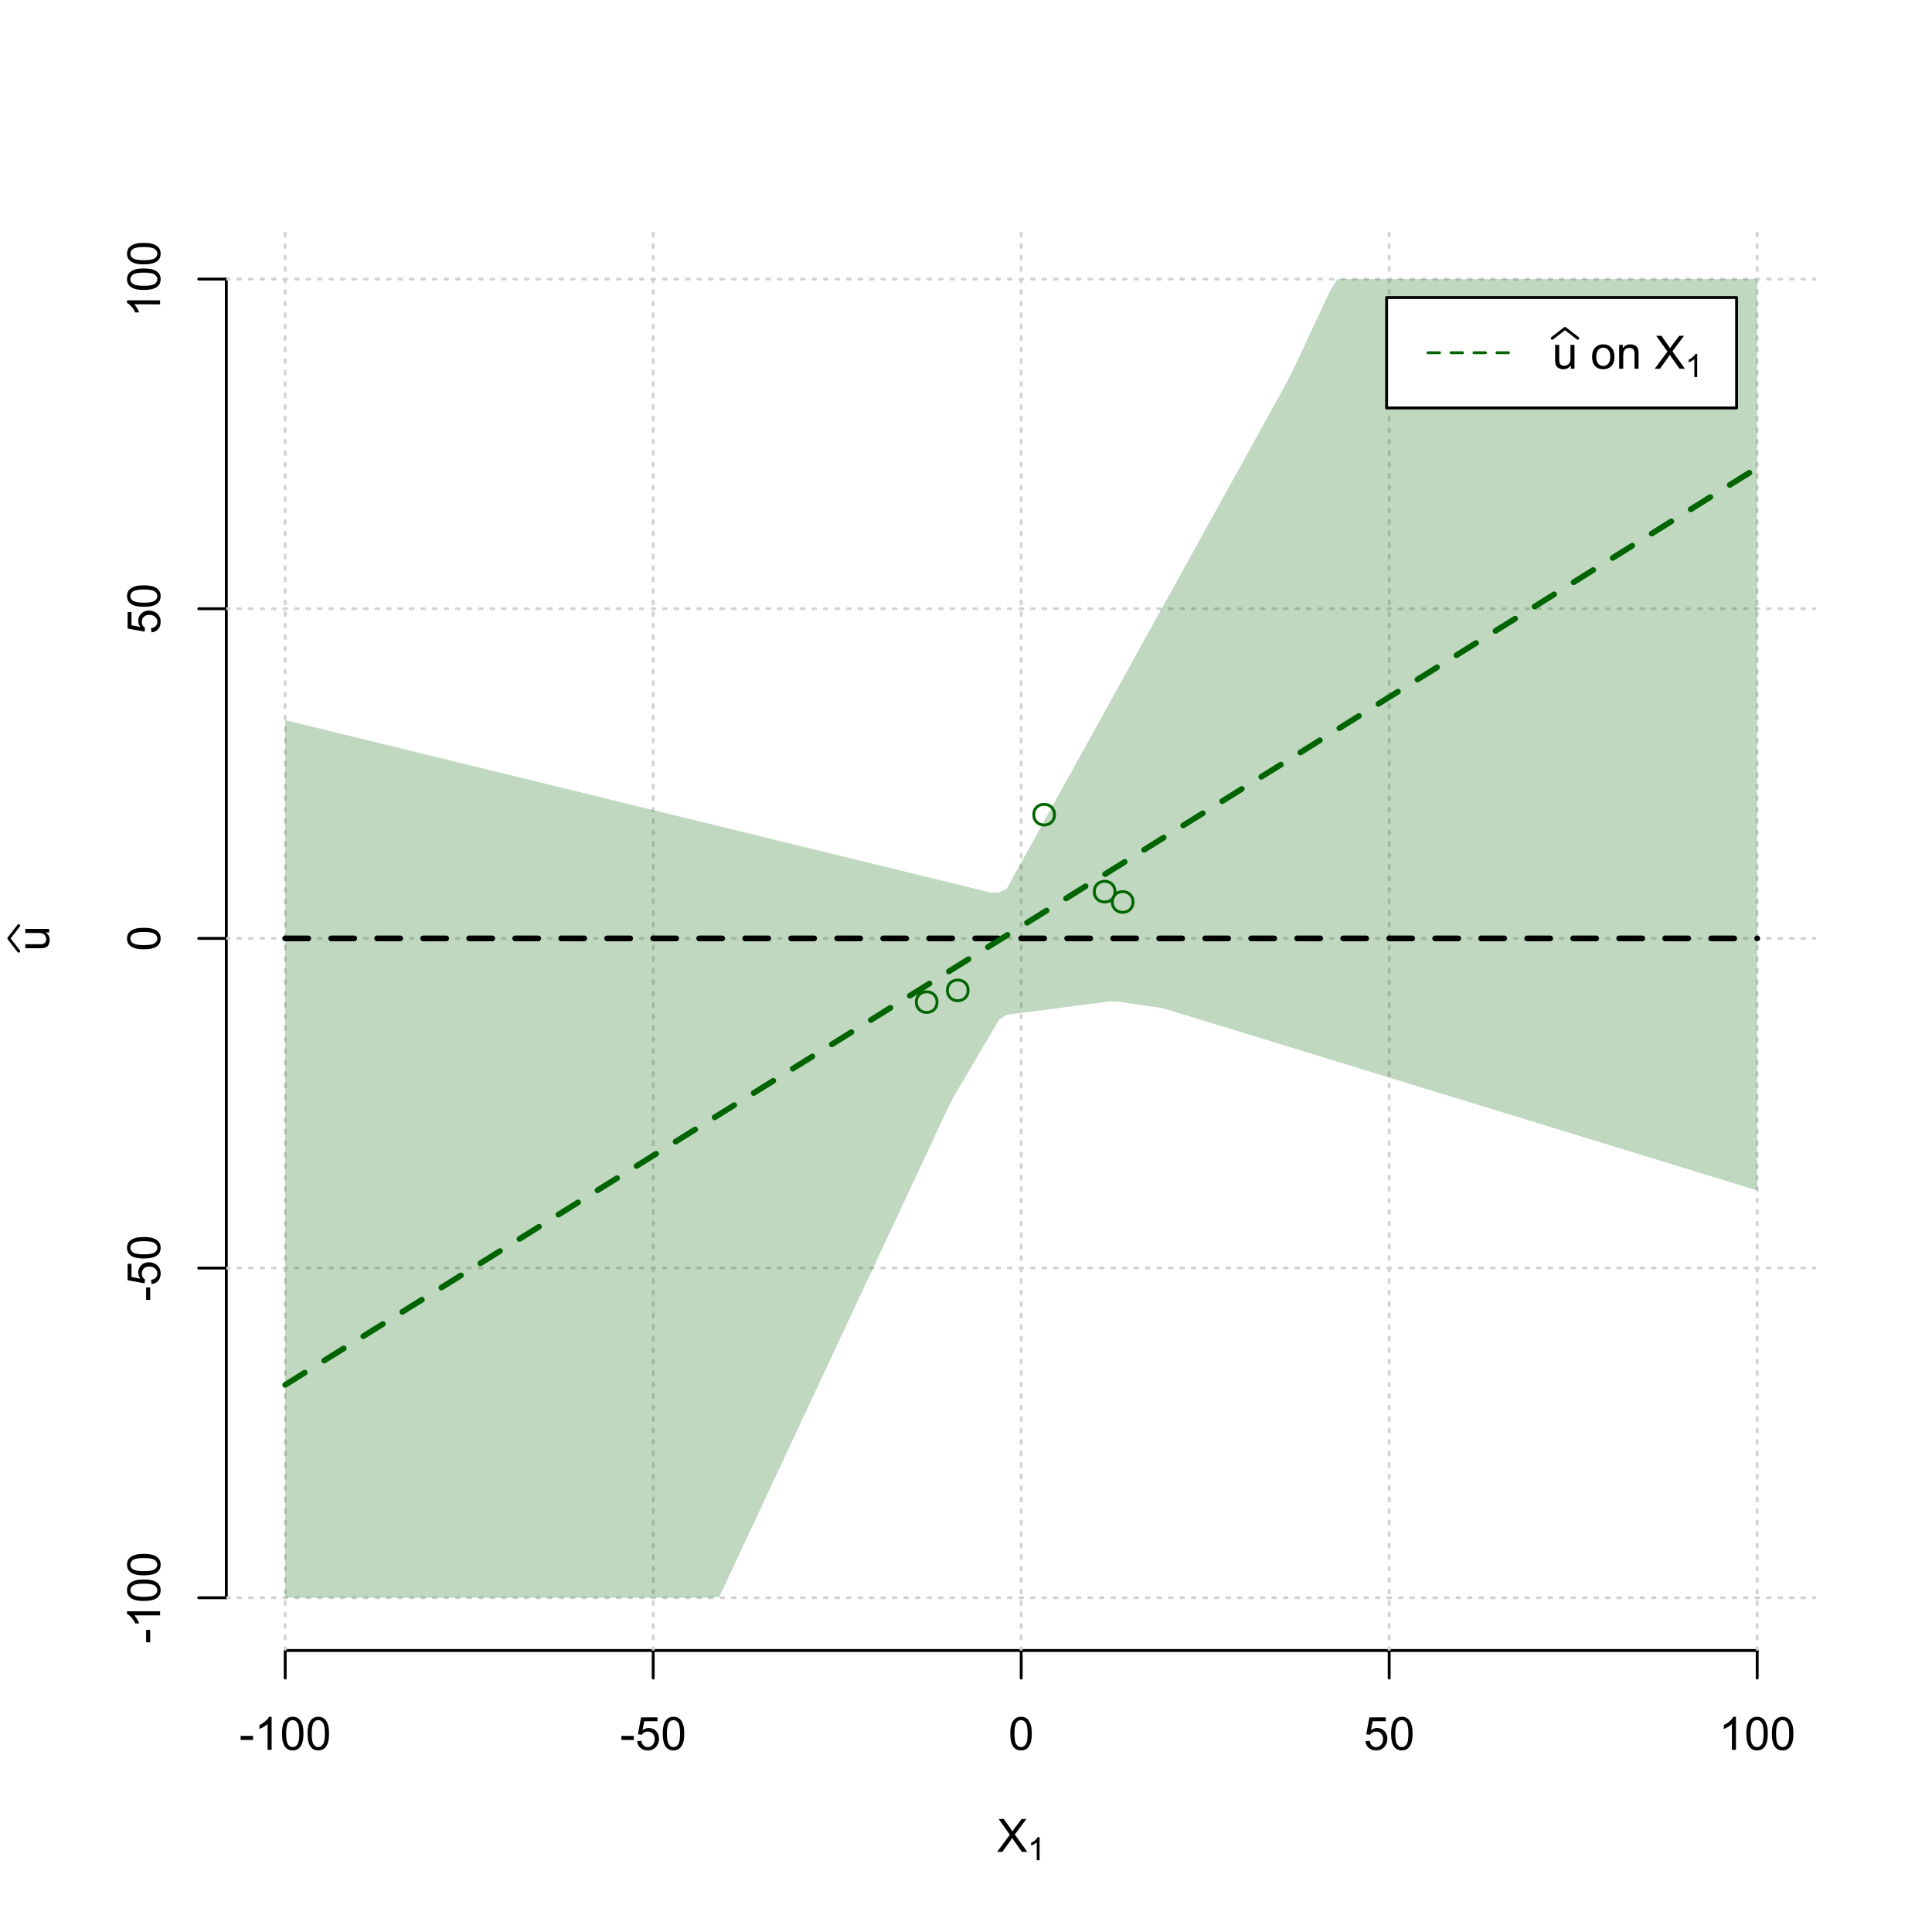 <?xml version="1.0" encoding="UTF-8"?>
<svg xmlns="http://www.w3.org/2000/svg" xmlns:xlink="http://www.w3.org/1999/xlink" width="504pt" height="504pt" viewBox="0 0 504 504" version="1.1">
<defs>
<g>
<symbol overflow="visible" id="glyph0-0">
<path style="stroke:none;" d="M 1.5 0 L 1.5 -7.5 L 7.5 -7.5 L 7.5 0 Z M 1.688 -0.188 L 7.312 -0.188 L 7.312 -7.312 L 1.688 -7.312 Z M 1.688 -0.188 "/>
</symbol>
<symbol overflow="visible" id="glyph0-1">
<path style="stroke:none;" d="M 0.055 0 L 3.375 -4.477 L 0.445 -8.59 L 1.797 -8.59 L 3.359 -6.387 C 3.68 -5.93 3.91 -5.578 4.047 -5.332 C 4.238 -5.645 4.465 -5.969 4.727 -6.312 L 6.457 -8.59 L 7.695 -8.59 L 4.676 -4.539 L 7.93 0 L 6.523 0 L 4.359 -3.062 C 4.238 -3.238 4.113 -3.43 3.984 -3.641 C 3.789 -3.324 3.652 -3.109 3.574 -2.992 L 1.418 0 Z M 0.055 0 "/>
</symbol>
<symbol overflow="visible" id="glyph0-2">
<path style="stroke:none;" d="M 0.383 -2.578 L 0.383 -3.641 L 3.621 -3.641 L 3.621 -2.578 Z M 0.383 -2.578 "/>
</symbol>
<symbol overflow="visible" id="glyph0-3">
<path style="stroke:none;" d="M 4.469 0 L 3.414 0 L 3.414 -6.719 C 3.16 -6.477 2.828 -6.234 2.414 -5.996 C 2 -5.75 1.629 -5.57 1.305 -5.449 L 1.305 -6.469 C 1.895 -6.742 2.41 -7.078 2.852 -7.477 C 3.293 -7.871 3.605 -8.254 3.789 -8.625 L 4.469 -8.625 Z M 4.469 0 "/>
</symbol>
<symbol overflow="visible" id="glyph0-4">
<path style="stroke:none;" d="M 0.5 -4.234 C 0.496 -5.246 0.602 -6.062 0.812 -6.688 C 1.02 -7.305 1.328 -7.785 1.742 -8.121 C 2.148 -8.457 2.668 -8.625 3.297 -8.625 C 3.758 -8.625 4.164 -8.531 4.512 -8.348 C 4.855 -8.16 5.141 -7.891 5.371 -7.543 C 5.594 -7.191 5.773 -6.766 5.906 -6.266 C 6.035 -5.762 6.098 -5.086 6.102 -4.234 C 6.098 -3.227 5.996 -2.414 5.789 -1.797 C 5.578 -1.176 5.266 -0.695 4.859 -0.359 C 4.445 -0.02 3.926 0.145 3.297 0.148 C 2.465 0.145 1.816 -0.148 1.348 -0.742 C 0.781 -1.457 0.496 -2.621 0.5 -4.234 Z M 1.582 -4.234 C 1.582 -2.824 1.746 -1.887 2.074 -1.418 C 2.402 -0.949 2.809 -0.715 3.297 -0.719 C 3.777 -0.715 4.184 -0.949 4.52 -1.422 C 4.848 -1.887 5.016 -2.824 5.016 -4.234 C 5.016 -5.648 4.848 -6.59 4.52 -7.055 C 4.184 -7.516 3.773 -7.746 3.289 -7.75 C 2.801 -7.746 2.414 -7.543 2.125 -7.137 C 1.762 -6.613 1.582 -5.645 1.582 -4.234 Z M 1.582 -4.234 "/>
</symbol>
<symbol overflow="visible" id="glyph0-5">
<path style="stroke:none;" d="M 0.5 -2.25 L 1.605 -2.344 C 1.684 -1.805 1.871 -1.398 2.176 -1.125 C 2.473 -0.852 2.836 -0.715 3.258 -0.719 C 3.766 -0.715 4.195 -0.906 4.547 -1.293 C 4.898 -1.672 5.074 -2.18 5.074 -2.82 C 5.074 -3.414 4.902 -3.891 4.566 -4.242 C 4.227 -4.59 3.785 -4.762 3.242 -4.766 C 2.898 -4.762 2.594 -4.684 2.32 -4.531 C 2.047 -4.375 1.832 -4.176 1.676 -3.93 L 0.688 -4.062 L 1.516 -8.473 L 5.789 -8.473 L 5.789 -7.465 L 2.359 -7.465 L 1.898 -5.156 C 2.414 -5.516 2.953 -5.695 3.523 -5.695 C 4.27 -5.695 4.902 -5.434 5.422 -4.914 C 5.934 -4.395 6.191 -3.727 6.195 -2.914 C 6.191 -2.133 5.965 -1.461 5.516 -0.898 C 4.961 -0.199 4.211 0.145 3.258 0.148 C 2.477 0.145 1.836 -0.07 1.344 -0.508 C 0.844 -0.941 0.562 -1.523 0.5 -2.25 Z M 0.5 -2.25 "/>
</symbol>
<symbol overflow="visible" id="glyph0-6">
<path style="stroke:none;" d="M 4.867 0 L 4.867 -0.914 C 4.379 -0.211 3.723 0.141 2.895 0.141 C 2.527 0.141 2.184 0.07 1.867 -0.07 C 1.547 -0.211 1.309 -0.387 1.156 -0.602 C 1 -0.812 0.895 -1.074 0.832 -1.383 C 0.785 -1.59 0.762 -1.918 0.766 -2.367 L 0.766 -6.223 L 1.82 -6.223 L 1.82 -2.773 C 1.816 -2.219 1.84 -1.848 1.887 -1.656 C 1.949 -1.379 2.09 -1.16 2.309 -1.004 C 2.523 -0.84 2.789 -0.762 3.105 -0.766 C 3.418 -0.762 3.715 -0.844 3.996 -1.008 C 4.273 -1.172 4.469 -1.391 4.586 -1.672 C 4.699 -1.949 4.758 -2.355 4.758 -2.891 L 4.758 -6.223 L 5.812 -6.223 L 5.812 0 Z M 4.867 0 "/>
</symbol>
<symbol overflow="visible" id="glyph0-7">
<path style="stroke:none;" d=""/>
</symbol>
<symbol overflow="visible" id="glyph0-8">
<path style="stroke:none;" d="M 0.398 -3.109 C 0.398 -4.262 0.719 -5.117 1.359 -5.672 C 1.895 -6.133 2.547 -6.363 3.316 -6.363 C 4.172 -6.363 4.871 -6.082 5.414 -5.52 C 5.953 -4.957 6.223 -4.184 6.227 -3.199 C 6.223 -2.398 6.102 -1.766 5.867 -1.309 C 5.625 -0.848 5.277 -0.492 4.82 -0.238 C 4.359 0.016 3.859 0.141 3.316 0.141 C 2.441 0.141 1.734 -0.137 1.203 -0.695 C 0.664 -1.254 0.398 -2.059 0.398 -3.109 Z M 1.484 -3.109 C 1.48 -2.309 1.656 -1.711 2.004 -1.32 C 2.348 -0.922 2.785 -0.727 3.316 -0.727 C 3.84 -0.727 4.273 -0.926 4.621 -1.324 C 4.969 -1.723 5.145 -2.328 5.145 -3.148 C 5.145 -3.914 4.969 -4.496 4.617 -4.895 C 4.266 -5.289 3.832 -5.488 3.316 -5.492 C 2.785 -5.488 2.348 -5.293 2.004 -4.898 C 1.656 -4.5 1.48 -3.902 1.484 -3.109 Z M 1.484 -3.109 "/>
</symbol>
<symbol overflow="visible" id="glyph0-9">
<path style="stroke:none;" d="M 0.789 0 L 0.789 -6.223 L 1.742 -6.223 L 1.742 -5.336 C 2.195 -6.02 2.855 -6.363 3.719 -6.363 C 4.09 -6.363 4.434 -6.293 4.754 -6.16 C 5.066 -6.023 5.305 -5.848 5.461 -5.633 C 5.617 -5.41 5.727 -5.152 5.789 -4.852 C 5.828 -4.656 5.848 -4.312 5.848 -3.828 L 5.848 0 L 4.793 0 L 4.793 -3.785 C 4.793 -4.215 4.75 -4.535 4.668 -4.75 C 4.586 -4.961 4.441 -5.129 4.234 -5.258 C 4.023 -5.383 3.777 -5.449 3.5 -5.449 C 3.047 -5.449 2.66 -5.305 2.332 -5.02 C 2.004 -4.734 1.84 -4.195 1.844 -3.398 L 1.844 0 Z M 0.789 0 "/>
</symbol>
<symbol overflow="visible" id="glyph1-0">
<path style="stroke:none;" d="M 1.051 0 L 1.051 -5.25 L 5.25 -5.25 L 5.25 0 Z M 1.18 -0.133 L 5.117 -0.133 L 5.117 -5.117 L 1.18 -5.117 Z M 1.18 -0.133 "/>
</symbol>
<symbol overflow="visible" id="glyph1-1">
<path style="stroke:none;" d="M 3.129 0 L 2.391 0 L 2.391 -4.703 C 2.211 -4.531 1.977 -4.363 1.691 -4.195 C 1.398 -4.023 1.141 -3.895 0.914 -3.812 L 0.914 -4.527 C 1.328 -4.719 1.688 -4.953 1.996 -5.234 C 2.305 -5.508 2.523 -5.777 2.652 -6.039 L 3.129 -6.039 Z M 3.129 0 "/>
</symbol>
<symbol overflow="visible" id="glyph2-0">
<path style="stroke:none;" d="M 0 -1.5 L -7.5 -1.5 L -7.5 -7.5 L 0 -7.5 Z M -0.188 -1.688 L -0.188 -7.312 L -7.312 -7.312 L -7.312 -1.688 Z M -0.188 -1.688 "/>
</symbol>
<symbol overflow="visible" id="glyph2-1">
<path style="stroke:none;" d="M 0 -4.867 L -0.914 -4.867 C -0.211 -4.379 0.141 -3.723 0.141 -2.895 C 0.141 -2.527 0.07 -2.184 -0.07 -1.867 C -0.211 -1.547 -0.387 -1.309 -0.598 -1.156 C -0.809 -1 -1.07 -0.895 -1.383 -0.832 C -1.59 -0.789 -1.918 -0.766 -2.367 -0.77 L -6.223 -0.77 L -6.223 -1.824 L -2.773 -1.824 C -2.219 -1.82 -1.848 -1.844 -1.656 -1.887 C -1.379 -1.949 -1.16 -2.09 -1.004 -2.309 C -0.84 -2.523 -0.762 -2.789 -0.766 -3.105 C -0.762 -3.418 -0.844 -3.715 -1.008 -3.996 C -1.172 -4.273 -1.391 -4.469 -1.672 -4.586 C -1.945 -4.699 -2.352 -4.758 -2.887 -4.758 L -6.223 -4.758 L -6.223 -5.812 L 0 -5.812 Z M 0 -4.867 "/>
</symbol>
<symbol overflow="visible" id="glyph2-2">
<path style="stroke:none;" d="M -2.578 -0.383 L -3.641 -0.383 L -3.641 -3.621 L -2.578 -3.621 Z M -2.578 -0.383 "/>
</symbol>
<symbol overflow="visible" id="glyph2-3">
<path style="stroke:none;" d="M 0 -4.469 L 0 -3.414 L -6.719 -3.418 C -6.477 -3.16 -6.234 -2.828 -5.996 -2.418 C -5.75 -2.004 -5.57 -1.633 -5.449 -1.309 L -6.469 -1.309 C -6.742 -1.895 -7.078 -2.41 -7.477 -2.852 C -7.871 -3.293 -8.254 -3.605 -8.625 -3.793 L -8.625 -4.473 Z M 0 -4.469 "/>
</symbol>
<symbol overflow="visible" id="glyph2-4">
<path style="stroke:none;" d="M -4.234 -0.5 C -5.246 -0.496 -6.062 -0.602 -6.688 -0.812 C -7.305 -1.02 -7.785 -1.328 -8.121 -1.742 C -8.457 -2.152 -8.625 -2.672 -8.625 -3.301 C -8.625 -3.758 -8.531 -4.164 -8.348 -4.512 C -8.16 -4.859 -7.891 -5.145 -7.543 -5.371 C -7.191 -5.594 -6.766 -5.773 -6.266 -5.906 C -5.762 -6.035 -5.086 -6.098 -4.234 -6.102 C -3.223 -6.098 -2.41 -5.996 -1.793 -5.789 C -1.176 -5.578 -0.695 -5.266 -0.359 -4.859 C -0.02 -4.445 0.145 -3.926 0.148 -3.297 C 0.145 -2.465 -0.148 -1.816 -0.742 -1.348 C -1.457 -0.781 -2.621 -0.496 -4.234 -0.5 Z M -4.234 -1.582 C -2.824 -1.582 -1.887 -1.746 -1.418 -2.074 C -0.949 -2.402 -0.715 -2.809 -0.719 -3.297 C -0.715 -3.777 -0.949 -4.184 -1.422 -4.52 C -1.887 -4.848 -2.824 -5.016 -4.234 -5.016 C -5.648 -5.016 -6.59 -4.848 -7.055 -4.52 C -7.516 -4.188 -7.746 -3.777 -7.75 -3.289 C -7.746 -2.801 -7.543 -2.414 -7.137 -2.129 C -6.613 -1.762 -5.645 -1.582 -4.234 -1.582 Z M -4.234 -1.582 "/>
</symbol>
<symbol overflow="visible" id="glyph2-5">
<path style="stroke:none;" d="M -2.25 -0.5 L -2.344 -1.605 C -1.805 -1.684 -1.398 -1.871 -1.125 -2.176 C -0.852 -2.473 -0.715 -2.836 -0.719 -3.258 C -0.715 -3.766 -0.906 -4.195 -1.293 -4.547 C -1.672 -4.898 -2.18 -5.074 -2.816 -5.074 C -3.414 -5.074 -3.891 -4.902 -4.242 -4.566 C -4.59 -4.227 -4.762 -3.785 -4.766 -3.242 C -4.762 -2.898 -4.684 -2.594 -4.531 -2.32 C -4.375 -2.047 -4.176 -1.832 -3.93 -1.676 L -4.062 -0.688 L -8.473 -1.52 L -8.473 -5.789 L -7.465 -5.789 L -7.465 -2.363 L -5.156 -1.898 C -5.516 -2.414 -5.695 -2.953 -5.695 -3.523 C -5.695 -4.27 -5.434 -4.902 -4.914 -5.422 C -4.395 -5.934 -3.727 -6.191 -2.91 -6.195 C -2.133 -6.191 -1.461 -5.965 -0.895 -5.516 C -0.199 -4.961 0.145 -4.211 0.148 -3.258 C 0.145 -2.477 -0.07 -1.836 -0.508 -1.344 C -0.941 -0.848 -1.523 -0.566 -2.25 -0.5 Z M -2.25 -0.5 "/>
</symbol>
</g>
<clipPath id="clip1">
  <path d="M 74 59.039 L 75 59.039 L 75 430.559 L 74 430.559 Z M 74 59.039 "/>
</clipPath>
<clipPath id="clip2">
  <path d="M 170 59.039 L 171 59.039 L 171 430.559 L 170 430.559 Z M 170 59.039 "/>
</clipPath>
<clipPath id="clip3">
  <path d="M 266 59.039 L 267 59.039 L 267 430.559 L 266 430.559 Z M 266 59.039 "/>
</clipPath>
<clipPath id="clip4">
  <path d="M 362 59.039 L 363 59.039 L 363 430.559 L 362 430.559 Z M 362 59.039 "/>
</clipPath>
<clipPath id="clip5">
  <path d="M 458 59.039 L 459 59.039 L 459 430.559 L 458 430.559 Z M 458 59.039 "/>
</clipPath>
<clipPath id="clip6">
  <path d="M 59.039 416 L 473.758 416 L 473.758 418 L 59.039 418 Z M 59.039 416 "/>
</clipPath>
<clipPath id="clip7">
  <path d="M 59.039 330 L 473.758 330 L 473.758 332 L 59.039 332 Z M 59.039 330 "/>
</clipPath>
<clipPath id="clip8">
  <path d="M 59.039 244 L 473.758 244 L 473.758 246 L 59.039 246 Z M 59.039 244 "/>
</clipPath>
<clipPath id="clip9">
  <path d="M 59.039 158 L 473.758 158 L 473.758 160 L 59.039 160 Z M 59.039 158 "/>
</clipPath>
<clipPath id="clip10">
  <path d="M 59.039 72 L 473.758 72 L 473.758 74 L 59.039 74 Z M 59.039 72 "/>
</clipPath>
</defs>
<g id="surface5856">
<rect x="0" y="0" width="504" height="504" style="fill:rgb(100%,100%,100%);fill-opacity:1;stroke:none;"/>
<g style="fill:rgb(0%,0%,0%);fill-opacity:1;">
  <use xlink:href="#glyph0-1" x="260.062" y="483.102"/>
</g>
<g style="fill:rgb(0%,0%,0%);fill-opacity:1;">
  <use xlink:href="#glyph1-1" x="268.066" y="485.281"/>
</g>
<g style="fill:rgb(0%,0%,0%);fill-opacity:1;">
  <use xlink:href="#glyph2-1" x="12.82" y="248.137"/>
</g>
<path style="fill:none;stroke-width:0.75;stroke-linecap:round;stroke-linejoin:round;stroke:rgb(0%,0%,0%);stroke-opacity:1;stroke-miterlimit:10;" d="M 4.879 248.137 L 2.301 244.801 L 4.879 241.465 "/>
<path style="fill:none;stroke-width:0.75;stroke-linecap:round;stroke-linejoin:round;stroke:rgb(0%,0%,0%);stroke-opacity:1;stroke-miterlimit:10;" d="M 74.398 430.559 L 458.398 430.559 "/>
<path style="fill:none;stroke-width:0.75;stroke-linecap:round;stroke-linejoin:round;stroke:rgb(0%,0%,0%);stroke-opacity:1;stroke-miterlimit:10;" d="M 74.398 430.559 L 74.398 437.762 "/>
<path style="fill:none;stroke-width:0.75;stroke-linecap:round;stroke-linejoin:round;stroke:rgb(0%,0%,0%);stroke-opacity:1;stroke-miterlimit:10;" d="M 170.398 430.559 L 170.398 437.762 "/>
<path style="fill:none;stroke-width:0.75;stroke-linecap:round;stroke-linejoin:round;stroke:rgb(0%,0%,0%);stroke-opacity:1;stroke-miterlimit:10;" d="M 266.398 430.559 L 266.398 437.762 "/>
<path style="fill:none;stroke-width:0.75;stroke-linecap:round;stroke-linejoin:round;stroke:rgb(0%,0%,0%);stroke-opacity:1;stroke-miterlimit:10;" d="M 362.398 430.559 L 362.398 437.762 "/>
<path style="fill:none;stroke-width:0.75;stroke-linecap:round;stroke-linejoin:round;stroke:rgb(0%,0%,0%);stroke-opacity:1;stroke-miterlimit:10;" d="M 458.398 430.559 L 458.398 437.762 "/>
<g style="fill:rgb(0%,0%,0%);fill-opacity:1;">
  <use xlink:href="#glyph0-2" x="62.391" y="456.48"/>
  <use xlink:href="#glyph0-3" x="66.387" y="456.48"/>
  <use xlink:href="#glyph0-4" x="73.061" y="456.48"/>
  <use xlink:href="#glyph0-4" x="79.734" y="456.48"/>
</g>
<g style="fill:rgb(0%,0%,0%);fill-opacity:1;">
  <use xlink:href="#glyph0-2" x="161.727" y="456.48"/>
  <use xlink:href="#glyph0-5" x="165.723" y="456.48"/>
  <use xlink:href="#glyph0-4" x="172.396" y="456.48"/>
</g>
<g style="fill:rgb(0%,0%,0%);fill-opacity:1;">
  <use xlink:href="#glyph0-4" x="263.062" y="456.48"/>
</g>
<g style="fill:rgb(0%,0%,0%);fill-opacity:1;">
  <use xlink:href="#glyph0-5" x="355.727" y="456.48"/>
  <use xlink:href="#glyph0-4" x="362.4" y="456.48"/>
</g>
<g style="fill:rgb(0%,0%,0%);fill-opacity:1;">
  <use xlink:href="#glyph0-3" x="448.387" y="456.48"/>
  <use xlink:href="#glyph0-4" x="455.061" y="456.48"/>
  <use xlink:href="#glyph0-4" x="461.734" y="456.48"/>
</g>
<path style="fill:none;stroke-width:0.75;stroke-linecap:round;stroke-linejoin:round;stroke:rgb(0%,0%,0%);stroke-opacity:1;stroke-miterlimit:10;" d="M 59.039 416.801 L 59.039 72.801 "/>
<path style="fill:none;stroke-width:0.75;stroke-linecap:round;stroke-linejoin:round;stroke:rgb(0%,0%,0%);stroke-opacity:1;stroke-miterlimit:10;" d="M 59.039 416.801 L 51.84 416.801 "/>
<path style="fill:none;stroke-width:0.75;stroke-linecap:round;stroke-linejoin:round;stroke:rgb(0%,0%,0%);stroke-opacity:1;stroke-miterlimit:10;" d="M 59.039 330.801 L 51.84 330.801 "/>
<path style="fill:none;stroke-width:0.75;stroke-linecap:round;stroke-linejoin:round;stroke:rgb(0%,0%,0%);stroke-opacity:1;stroke-miterlimit:10;" d="M 59.039 244.801 L 51.84 244.801 "/>
<path style="fill:none;stroke-width:0.75;stroke-linecap:round;stroke-linejoin:round;stroke:rgb(0%,0%,0%);stroke-opacity:1;stroke-miterlimit:10;" d="M 59.039 158.801 L 51.84 158.801 "/>
<path style="fill:none;stroke-width:0.75;stroke-linecap:round;stroke-linejoin:round;stroke:rgb(0%,0%,0%);stroke-opacity:1;stroke-miterlimit:10;" d="M 59.039 72.801 L 51.84 72.801 "/>
<g style="fill:rgb(0%,0%,0%);fill-opacity:1;">
  <use xlink:href="#glyph2-2" x="41.762" y="428.809"/>
  <use xlink:href="#glyph2-3" x="41.762" y="424.812"/>
  <use xlink:href="#glyph2-4" x="41.762" y="418.139"/>
  <use xlink:href="#glyph2-4" x="41.762" y="411.465"/>
</g>
<g style="fill:rgb(0%,0%,0%);fill-opacity:1;">
  <use xlink:href="#glyph2-2" x="41.762" y="339.473"/>
  <use xlink:href="#glyph2-5" x="41.762" y="335.477"/>
  <use xlink:href="#glyph2-4" x="41.762" y="328.803"/>
</g>
<g style="fill:rgb(0%,0%,0%);fill-opacity:1;">
  <use xlink:href="#glyph2-4" x="41.762" y="248.137"/>
</g>
<g style="fill:rgb(0%,0%,0%);fill-opacity:1;">
  <use xlink:href="#glyph2-5" x="41.762" y="165.473"/>
  <use xlink:href="#glyph2-4" x="41.762" y="158.799"/>
</g>
<g style="fill:rgb(0%,0%,0%);fill-opacity:1;">
  <use xlink:href="#glyph2-3" x="41.762" y="82.812"/>
  <use xlink:href="#glyph2-4" x="41.762" y="76.139"/>
  <use xlink:href="#glyph2-4" x="41.762" y="69.465"/>
</g>
<g clip-path="url(#clip1)" clip-rule="nonzero">
<path style="fill:none;stroke-width:0.75;stroke-linecap:round;stroke-linejoin:round;stroke:rgb(82.745%,82.745%,82.745%);stroke-opacity:1;stroke-dasharray:0.75,2.25;stroke-miterlimit:10;" d="M 74.398 430.559 L 74.398 59.039 "/>
</g>
<g clip-path="url(#clip2)" clip-rule="nonzero">
<path style="fill:none;stroke-width:0.75;stroke-linecap:round;stroke-linejoin:round;stroke:rgb(82.745%,82.745%,82.745%);stroke-opacity:1;stroke-dasharray:0.75,2.25;stroke-miterlimit:10;" d="M 170.398 430.559 L 170.398 59.039 "/>
</g>
<g clip-path="url(#clip3)" clip-rule="nonzero">
<path style="fill:none;stroke-width:0.75;stroke-linecap:round;stroke-linejoin:round;stroke:rgb(82.745%,82.745%,82.745%);stroke-opacity:1;stroke-dasharray:0.75,2.25;stroke-miterlimit:10;" d="M 266.398 430.559 L 266.398 59.039 "/>
</g>
<g clip-path="url(#clip4)" clip-rule="nonzero">
<path style="fill:none;stroke-width:0.75;stroke-linecap:round;stroke-linejoin:round;stroke:rgb(82.745%,82.745%,82.745%);stroke-opacity:1;stroke-dasharray:0.75,2.25;stroke-miterlimit:10;" d="M 362.398 430.559 L 362.398 59.039 "/>
</g>
<g clip-path="url(#clip5)" clip-rule="nonzero">
<path style="fill:none;stroke-width:0.75;stroke-linecap:round;stroke-linejoin:round;stroke:rgb(82.745%,82.745%,82.745%);stroke-opacity:1;stroke-dasharray:0.75,2.25;stroke-miterlimit:10;" d="M 458.398 430.559 L 458.398 59.039 "/>
</g>
<g clip-path="url(#clip6)" clip-rule="nonzero">
<path style="fill:none;stroke-width:0.75;stroke-linecap:round;stroke-linejoin:round;stroke:rgb(82.745%,82.745%,82.745%);stroke-opacity:1;stroke-dasharray:0.75,2.25;stroke-miterlimit:10;" d="M 59.039 416.801 L 473.762 416.801 "/>
</g>
<g clip-path="url(#clip7)" clip-rule="nonzero">
<path style="fill:none;stroke-width:0.75;stroke-linecap:round;stroke-linejoin:round;stroke:rgb(82.745%,82.745%,82.745%);stroke-opacity:1;stroke-dasharray:0.75,2.25;stroke-miterlimit:10;" d="M 59.039 330.801 L 473.762 330.801 "/>
</g>
<g clip-path="url(#clip8)" clip-rule="nonzero">
<path style="fill:none;stroke-width:0.75;stroke-linecap:round;stroke-linejoin:round;stroke:rgb(82.745%,82.745%,82.745%);stroke-opacity:1;stroke-dasharray:0.75,2.25;stroke-miterlimit:10;" d="M 59.039 244.801 L 473.762 244.801 "/>
</g>
<g clip-path="url(#clip9)" clip-rule="nonzero">
<path style="fill:none;stroke-width:0.75;stroke-linecap:round;stroke-linejoin:round;stroke:rgb(82.745%,82.745%,82.745%);stroke-opacity:1;stroke-dasharray:0.75,2.25;stroke-miterlimit:10;" d="M 59.039 158.801 L 473.762 158.801 "/>
</g>
<g clip-path="url(#clip10)" clip-rule="nonzero">
<path style="fill:none;stroke-width:0.75;stroke-linecap:round;stroke-linejoin:round;stroke:rgb(82.745%,82.745%,82.745%);stroke-opacity:1;stroke-dasharray:0.75,2.25;stroke-miterlimit:10;" d="M 59.039 72.801 L 473.762 72.801 "/>
</g>
<path style=" stroke:none;fill-rule:nonzero;fill:rgb(0%,39.216%,0%);fill-opacity:0.251;" d="M 74.398 133.895 L 74.398 187.863 L 76.32 188.332 L 78.238 188.801 L 80.16 189.27 L 82.078 189.738 L 85.922 190.676 L 87.84 191.148 L 89.762 191.617 L 91.68 192.086 L 93.602 192.555 L 95.52 193.023 L 97.441 193.492 L 99.359 193.961 L 101.281 194.43 L 103.199 194.902 L 105.121 195.371 L 107.039 195.84 L 108.961 196.309 L 110.879 196.777 L 112.801 197.246 L 114.719 197.715 L 116.641 198.184 L 118.559 198.656 L 120.48 199.125 L 122.398 199.594 L 124.32 200.062 L 126.238 200.531 L 128.16 201 L 130.078 201.469 L 132 201.941 L 133.922 202.41 L 135.84 202.879 L 137.762 203.348 L 139.68 203.816 L 141.602 204.285 L 143.52 204.754 L 145.441 205.223 L 147.359 205.695 L 149.281 206.164 L 151.199 206.633 L 153.121 207.102 L 155.039 207.57 L 156.961 208.039 L 158.879 208.508 L 160.801 208.98 L 162.719 209.449 L 164.641 209.918 L 166.559 210.387 L 168.48 210.855 L 170.398 211.324 L 172.32 211.793 L 174.238 212.262 L 176.16 212.734 L 178.078 213.203 L 181.922 214.141 L 183.84 214.609 L 185.762 215.078 L 187.68 215.547 L 189.602 216.02 L 191.52 216.488 L 193.441 216.957 L 195.359 217.426 L 197.281 217.895 L 199.199 218.363 L 201.121 218.832 L 203.039 219.301 L 204.961 219.773 L 206.879 220.242 L 208.801 220.711 L 210.719 221.18 L 212.641 221.648 L 214.559 222.117 L 216.48 222.586 L 218.398 223.059 L 220.32 223.527 L 222.238 223.996 L 224.16 224.465 L 226.078 224.934 L 229.922 225.871 L 231.84 226.34 L 233.762 226.812 L 235.68 227.281 L 237.602 227.75 L 239.52 228.219 L 241.441 228.688 L 243.359 229.156 L 245.281 229.625 L 247.199 230.098 L 249.121 230.566 L 251.039 231.035 L 252.961 231.504 L 254.879 231.973 L 256.801 232.441 L 258.719 232.91 L 260.641 232.785 L 262.559 231.965 L 264.48 228.492 L 266.398 225.023 L 268.32 221.551 L 270.238 218.082 L 272.16 214.609 L 274.078 211.137 L 276 207.668 L 277.922 204.195 L 279.84 200.727 L 281.762 197.254 L 283.68 193.785 L 285.602 190.312 L 287.52 186.844 L 289.441 183.371 L 291.359 179.902 L 293.281 176.43 L 295.199 172.961 L 297.121 169.488 L 299.039 166.02 L 300.961 162.547 L 302.879 159.078 L 304.801 155.605 L 306.719 152.137 L 308.641 148.664 L 310.559 145.191 L 312.48 141.723 L 314.398 138.25 L 316.32 134.781 L 318.238 131.309 L 320.16 127.84 L 322.078 124.367 L 324 120.898 L 325.922 117.426 L 327.84 113.957 L 329.762 110.484 L 331.68 107.016 L 333.602 103.543 L 335.52 100.074 L 337.441 96.273 L 339.359 92.164 L 341.281 88.059 L 343.199 83.953 L 345.121 79.848 L 347.039 75.742 L 348.961 72.801 L 458.398 72.801 L 458.398 369.43 L 458.398 310.547 L 456.48 309.957 L 454.559 309.367 L 452.641 308.781 L 450.719 308.191 L 448.801 307.602 L 446.879 307.012 L 444.961 306.426 L 443.039 305.836 L 441.121 305.246 L 439.199 304.656 L 437.281 304.07 L 435.359 303.48 L 433.441 302.891 L 431.52 302.301 L 429.602 301.715 L 427.68 301.125 L 425.762 300.535 L 423.84 299.945 L 421.922 299.359 L 418.078 298.18 L 416.16 297.59 L 414.238 297.004 L 412.32 296.414 L 410.398 295.824 L 408.48 295.234 L 406.559 294.648 L 404.641 294.059 L 402.719 293.469 L 400.801 292.883 L 398.879 292.293 L 396.961 291.703 L 395.039 291.113 L 393.121 290.527 L 391.199 289.938 L 389.281 289.348 L 387.359 288.758 L 385.441 288.172 L 383.52 287.582 L 381.602 286.992 L 379.68 286.402 L 377.762 285.816 L 375.84 285.227 L 373.922 284.637 L 372 284.047 L 370.078 283.461 L 368.16 282.871 L 366.238 282.281 L 364.32 281.691 L 362.398 281.105 L 360.48 280.516 L 358.559 279.926 L 356.641 279.336 L 354.719 278.75 L 352.801 278.16 L 350.879 277.57 L 348.961 276.98 L 347.039 276.395 L 345.121 275.805 L 343.199 275.215 L 341.281 274.625 L 339.359 274.039 L 337.441 273.449 L 335.52 272.859 L 333.602 272.27 L 331.68 271.684 L 329.762 271.094 L 327.84 270.504 L 325.922 269.914 L 324 269.328 L 322.078 268.738 L 320.16 268.148 L 318.238 267.562 L 316.32 266.973 L 314.398 266.383 L 312.48 265.793 L 310.559 265.207 L 308.641 264.617 L 306.719 264.027 L 304.801 263.438 L 302.879 262.93 L 300.961 262.652 L 299.039 262.375 L 297.121 262.102 L 295.199 261.824 L 293.281 261.547 L 291.359 261.273 L 289.441 261.242 L 287.52 261.492 L 285.602 261.742 L 283.68 261.992 L 281.762 262.242 L 279.84 262.492 L 277.922 262.742 L 274.078 263.242 L 272.16 263.492 L 270.238 263.742 L 268.32 263.992 L 266.398 264.242 L 264.48 264.492 L 262.559 264.742 L 260.641 265.984 L 258.719 269.242 L 256.801 272.496 L 254.879 275.75 L 252.961 279.008 L 251.039 282.262 L 249.121 285.516 L 247.199 289.238 L 245.281 293.344 L 243.359 297.449 L 241.441 301.555 L 239.52 305.664 L 237.602 309.77 L 235.68 313.875 L 233.762 317.98 L 231.84 322.086 L 229.922 326.191 L 226.078 334.402 L 224.16 338.508 L 222.238 342.613 L 220.32 346.719 L 218.398 350.824 L 216.48 354.93 L 214.559 359.035 L 212.641 363.141 L 210.719 367.246 L 208.801 371.352 L 206.879 375.461 L 204.961 379.566 L 203.039 383.672 L 201.121 387.777 L 199.199 391.883 L 197.281 395.988 L 195.359 400.094 L 193.441 404.199 L 191.52 408.305 L 189.602 412.41 L 187.68 416.516 L 185.762 416.801 L 74.398 416.801 Z M 74.398 133.895 "/>
<path style="fill:none;stroke-width:0.75;stroke-linecap:round;stroke-linejoin:round;stroke:rgb(0%,39.216%,0%);stroke-opacity:1;stroke-miterlimit:10;" d="M 275.082 212.523 C 275.082 216.121 269.684 216.121 269.684 212.523 C 269.684 208.922 275.082 208.922 275.082 212.523 "/>
<path style="fill:none;stroke-width:0.75;stroke-linecap:round;stroke-linejoin:round;stroke:rgb(0%,39.216%,0%);stroke-opacity:1;stroke-miterlimit:10;" d="M 290.867 232.605 C 290.867 236.207 285.469 236.207 285.469 232.605 C 285.469 229.004 290.867 229.004 290.867 232.605 "/>
<path style="fill:none;stroke-width:0.75;stroke-linecap:round;stroke-linejoin:round;stroke:rgb(0%,39.216%,0%);stroke-opacity:1;stroke-miterlimit:10;" d="M 252.547 258.355 C 252.547 261.957 247.145 261.957 247.145 258.355 C 247.145 254.758 252.547 254.758 252.547 258.355 "/>
<path style="fill:none;stroke-width:0.75;stroke-linecap:round;stroke-linejoin:round;stroke:rgb(0%,39.216%,0%);stroke-opacity:1;stroke-miterlimit:10;" d="M 295.566 235.301 C 295.566 238.902 290.168 238.902 290.168 235.301 C 290.168 231.699 295.566 231.699 295.566 235.301 "/>
<path style="fill:none;stroke-width:0.75;stroke-linecap:round;stroke-linejoin:round;stroke:rgb(0%,39.216%,0%);stroke-opacity:1;stroke-miterlimit:10;" d="M 244.441 261.418 C 244.441 265.02 239.039 265.02 239.039 261.418 C 239.039 257.82 244.441 257.82 244.441 261.418 "/>
<path style="fill:none;stroke-width:1.5;stroke-linecap:round;stroke-linejoin:round;stroke:rgb(0%,0%,0%);stroke-opacity:1;stroke-dasharray:6,6;stroke-miterlimit:10;" d="M 74.398 244.801 L 458.398 244.801 "/>
<path style="fill:none;stroke-width:1.5;stroke-linecap:round;stroke-linejoin:round;stroke:rgb(0%,39.216%,0%);stroke-opacity:1;stroke-dasharray:6,6;stroke-miterlimit:10;" d="M 74.398 361.266 L 76.32 360.07 L 78.238 358.875 L 80.16 357.68 L 82.078 356.484 L 84 355.285 L 85.922 354.09 L 87.84 352.895 L 89.762 351.699 L 91.68 350.504 L 93.602 349.305 L 95.52 348.109 L 97.441 346.914 L 99.359 345.719 L 101.281 344.523 L 103.199 343.328 L 105.121 342.129 L 107.039 340.934 L 108.961 339.738 L 110.879 338.543 L 112.801 337.348 L 114.719 336.148 L 116.641 334.953 L 118.559 333.758 L 120.48 332.562 L 122.398 331.367 L 124.32 330.168 L 126.238 328.973 L 128.16 327.777 L 130.078 326.582 L 132 325.387 L 133.922 324.188 L 135.84 322.992 L 137.762 321.797 L 139.68 320.602 L 141.602 319.406 L 143.52 318.207 L 145.441 317.012 L 147.359 315.816 L 149.281 314.621 L 151.199 313.426 L 153.121 312.227 L 155.039 311.031 L 156.961 309.836 L 158.879 308.641 L 160.801 307.445 L 162.719 306.25 L 164.641 305.051 L 166.559 303.855 L 168.48 302.66 L 170.398 301.465 L 172.32 300.27 L 174.238 299.07 L 176.16 297.875 L 178.078 296.68 L 181.922 294.289 L 183.84 293.09 L 185.762 291.895 L 187.68 290.699 L 189.602 289.504 L 191.52 288.309 L 193.441 287.109 L 195.359 285.914 L 197.281 284.719 L 199.199 283.523 L 201.121 282.328 L 203.039 281.129 L 204.961 279.934 L 206.879 278.738 L 208.801 277.543 L 210.719 276.348 L 212.641 275.152 L 214.559 273.953 L 216.48 272.758 L 218.398 271.562 L 220.32 270.367 L 222.238 269.172 L 224.16 267.973 L 226.078 266.777 L 229.922 264.387 L 231.84 263.191 L 233.762 261.992 L 235.68 260.797 L 237.602 259.602 L 239.52 258.406 L 241.441 257.211 L 243.359 256.012 L 245.281 254.816 L 247.199 253.621 L 249.121 252.426 L 251.039 251.23 L 252.961 250.031 L 254.879 248.836 L 256.801 247.641 L 258.719 246.445 L 260.641 245.25 L 262.559 244.055 L 264.48 242.855 L 266.398 241.66 L 268.32 240.465 L 270.238 239.27 L 272.16 238.074 L 274.078 236.875 L 277.922 234.484 L 279.84 233.289 L 281.762 232.094 L 283.68 230.895 L 285.602 229.699 L 287.52 228.504 L 289.441 227.309 L 291.359 226.113 L 293.281 224.914 L 295.199 223.719 L 297.121 222.523 L 299.039 221.328 L 300.961 220.133 L 302.879 218.934 L 304.801 217.738 L 306.719 216.543 L 308.641 215.348 L 310.559 214.152 L 312.48 212.953 L 314.398 211.758 L 316.32 210.562 L 318.238 209.367 L 320.16 208.172 L 322.078 206.977 L 324 205.777 L 325.922 204.582 L 327.84 203.387 L 329.762 202.191 L 331.68 200.996 L 333.602 199.797 L 335.52 198.602 L 337.441 197.406 L 339.359 196.211 L 341.281 195.016 L 343.199 193.816 L 345.121 192.621 L 347.039 191.426 L 348.961 190.23 L 350.879 189.035 L 352.801 187.836 L 354.719 186.641 L 356.641 185.445 L 358.559 184.25 L 360.48 183.055 L 362.398 181.855 L 364.32 180.66 L 366.238 179.465 L 368.16 178.27 L 370.078 177.074 L 372 175.879 L 373.922 174.68 L 375.84 173.484 L 377.762 172.289 L 379.68 171.094 L 381.602 169.898 L 383.52 168.699 L 385.441 167.504 L 387.359 166.309 L 389.281 165.113 L 391.199 163.918 L 393.121 162.719 L 395.039 161.523 L 396.961 160.328 L 398.879 159.133 L 400.801 157.938 L 402.719 156.738 L 404.641 155.543 L 406.559 154.348 L 408.48 153.152 L 410.398 151.957 L 412.32 150.758 L 414.238 149.562 L 416.16 148.367 L 418.078 147.172 L 421.922 144.781 L 423.84 143.582 L 425.762 142.387 L 427.68 141.191 L 429.602 139.996 L 431.52 138.801 L 433.441 137.602 L 435.359 136.406 L 437.281 135.211 L 439.199 134.016 L 441.121 132.82 L 443.039 131.621 L 444.961 130.426 L 446.879 129.23 L 448.801 128.035 L 450.719 126.84 L 452.641 125.641 L 454.559 124.445 L 456.48 123.25 L 458.398 122.055 "/>
<path style="fill-rule:nonzero;fill:rgb(100%,100%,100%);fill-opacity:1;stroke-width:0.75;stroke-linecap:round;stroke-linejoin:round;stroke:rgb(0%,0%,0%);stroke-opacity:1;stroke-miterlimit:10;" d="M 361.727 77.617 L 453.027 77.617 L 453.027 106.418 L 361.727 106.418 Z M 361.727 77.617 "/>
<path style="fill:none;stroke-width:0.75;stroke-linecap:round;stroke-linejoin:round;stroke:rgb(0%,39.216%,0%);stroke-opacity:1;stroke-dasharray:3,3;stroke-miterlimit:10;" d="M 372.523 92.016 L 394.125 92.016 "/>
<g style="fill:rgb(0%,0%,0%);fill-opacity:1;">
  <use xlink:href="#glyph0-6" x="404.926" y="96.188"/>
</g>
<path style="fill:none;stroke-width:0.75;stroke-linecap:round;stroke-linejoin:round;stroke:rgb(0%,0%,0%);stroke-opacity:1;stroke-miterlimit:10;" d="M 404.926 88.246 L 408.262 85.668 L 411.598 88.246 "/>
<g style="fill:rgb(0%,0%,0%);fill-opacity:1;">
  <use xlink:href="#glyph0-7" x="411.598" y="96.188"/>
  <use xlink:href="#glyph0-8" x="414.932" y="96.188"/>
  <use xlink:href="#glyph0-9" x="421.605" y="96.188"/>
  <use xlink:href="#glyph0-7" x="428.279" y="96.188"/>
</g>
<g style="fill:rgb(0%,0%,0%);fill-opacity:1;">
  <use xlink:href="#glyph0-1" x="431.613" y="96.188"/>
</g>
<g style="fill:rgb(0%,0%,0%);fill-opacity:1;">
  <use xlink:href="#glyph1-1" x="439.617" y="98.363"/>
</g>
<g style="fill:rgb(0%,0%,0%);fill-opacity:1;">
  <use xlink:href="#glyph0-7" x="444.289" y="96.188"/>
</g>
</g>
</svg>
